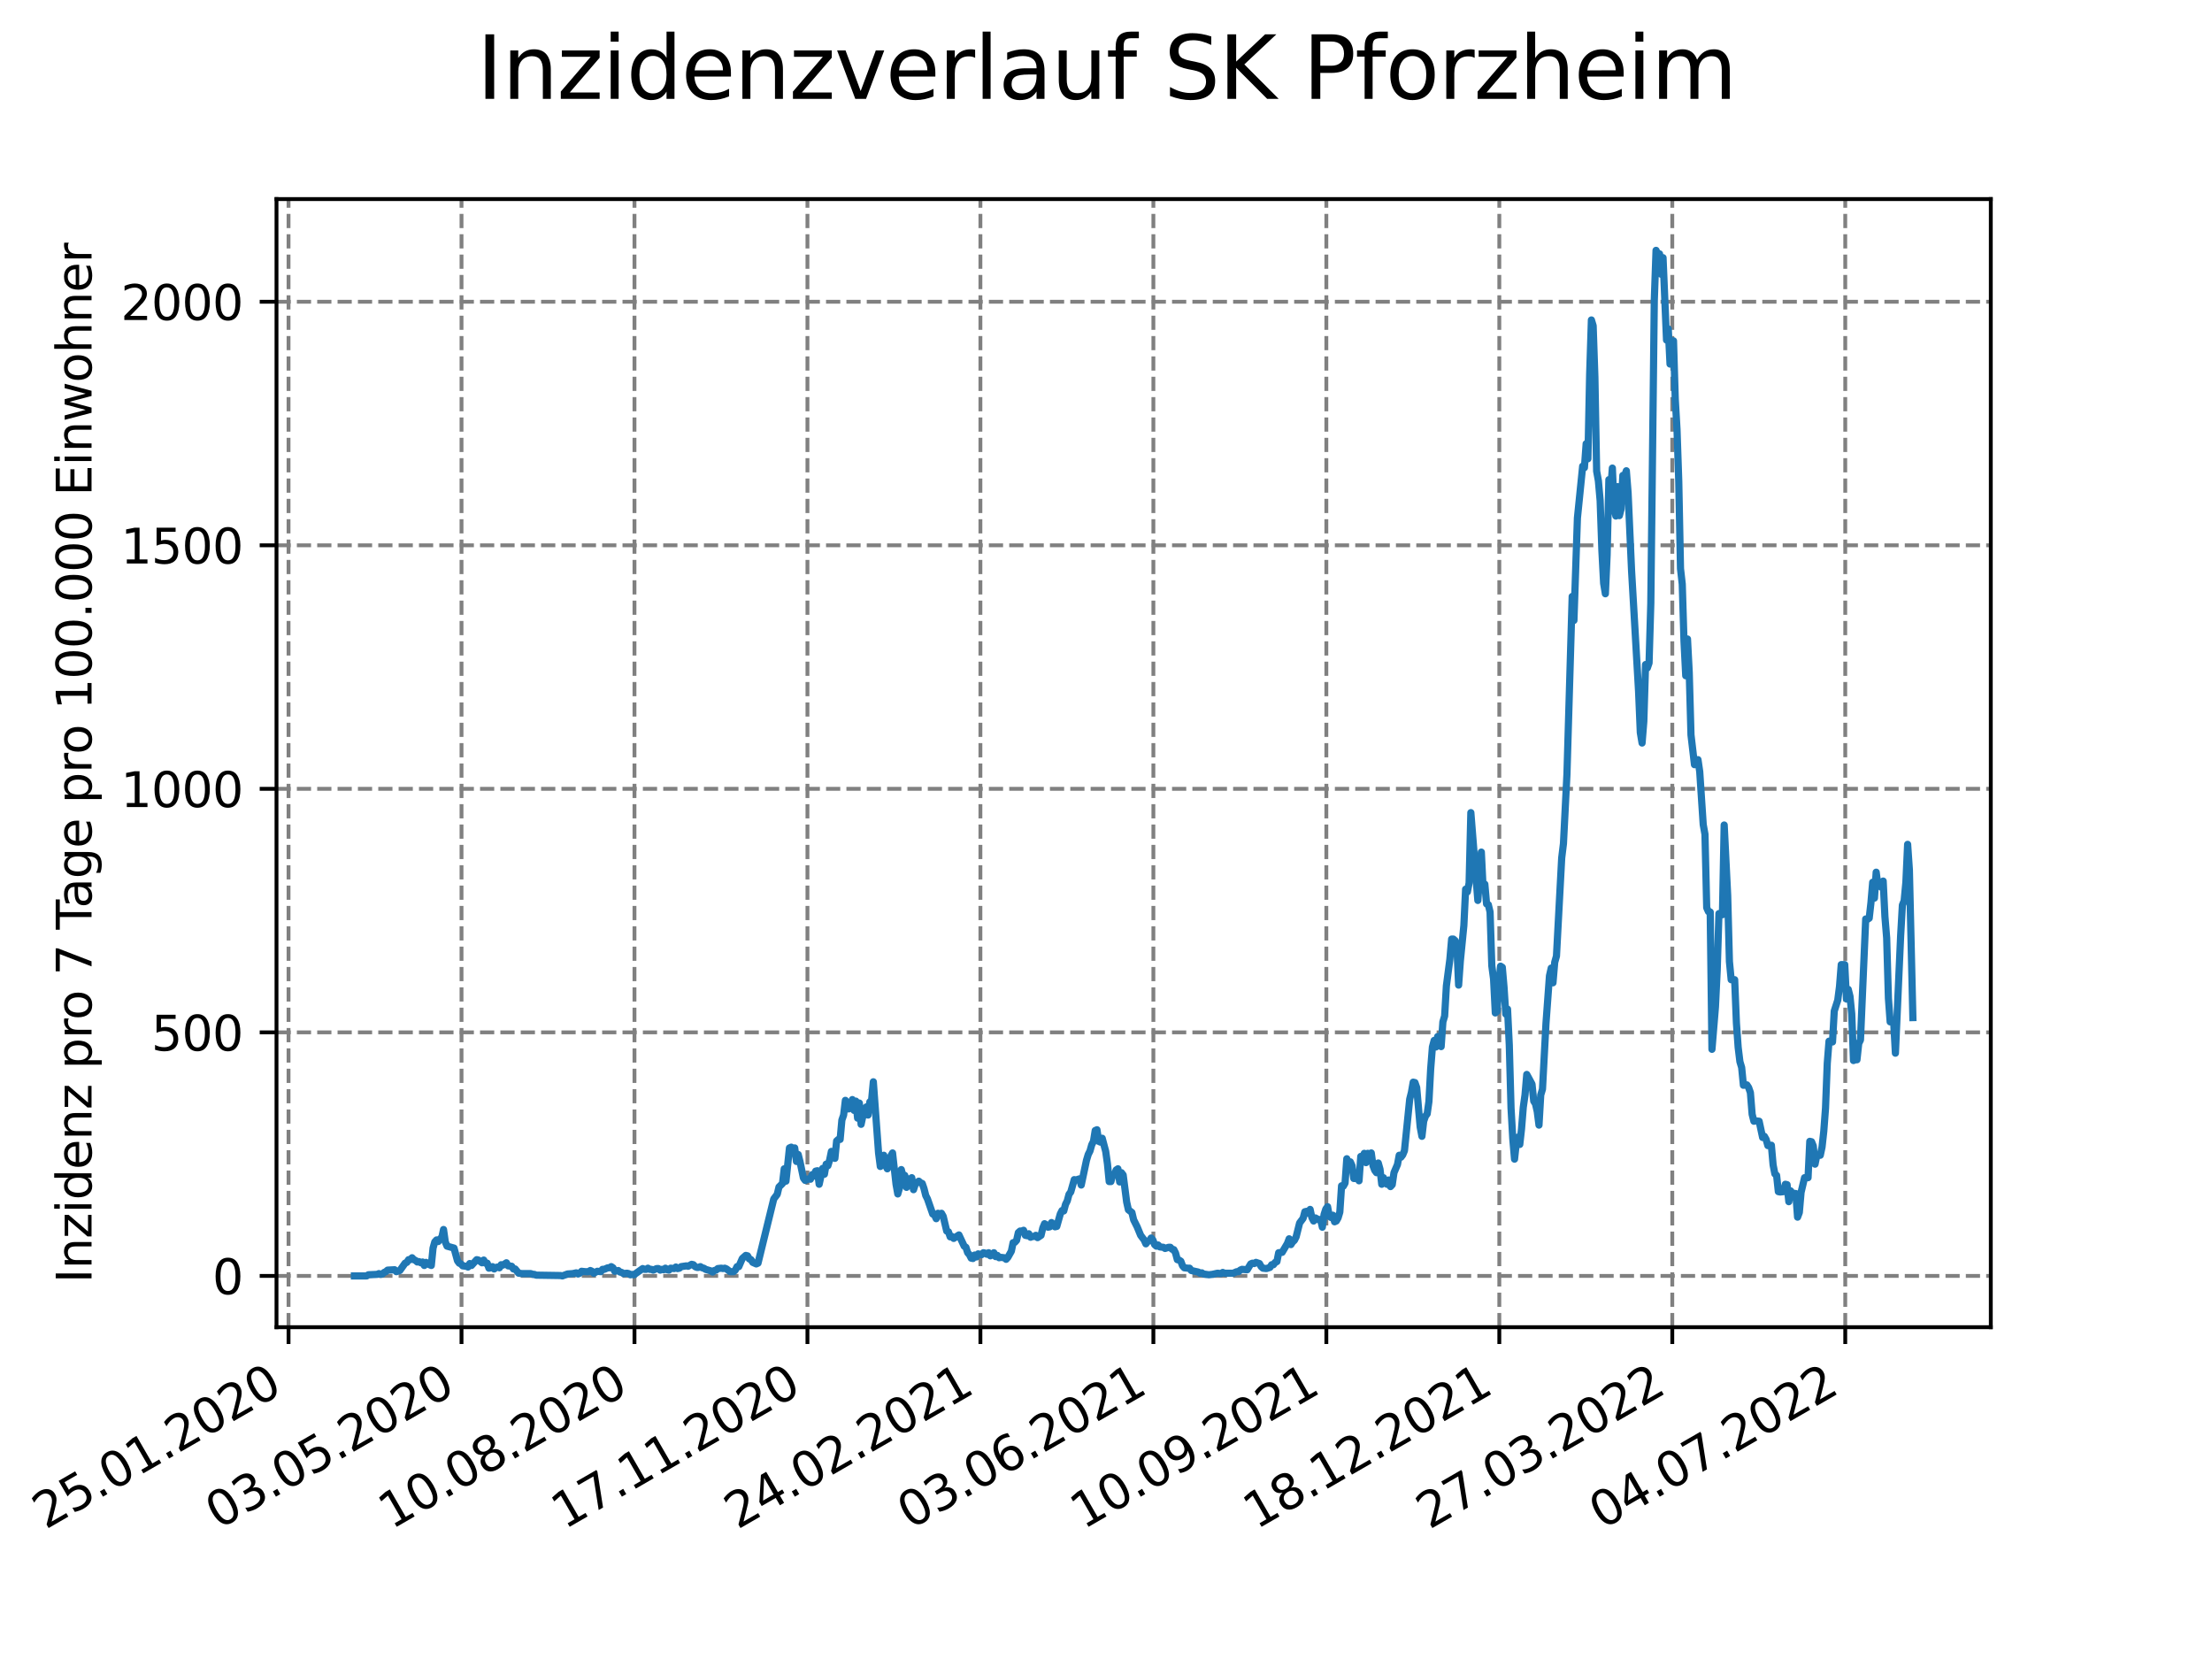 <?xml version="1.0" encoding="utf-8" standalone="no"?>
<!DOCTYPE svg PUBLIC "-//W3C//DTD SVG 1.1//EN"
  "http://www.w3.org/Graphics/SVG/1.1/DTD/svg11.dtd">
<svg xmlns:xlink="http://www.w3.org/1999/xlink" width="460.8pt" height="345.6pt" viewBox="0 0 460.8 345.6" xmlns="http://www.w3.org/2000/svg" version="1.1">
 <defs>
  <style type="text/css">*{stroke-linejoin: round; stroke-linecap: butt}</style>
 </defs>
 <g id="figure_1">
  <g id="patch_1">
   <path d="M 0 345.6 
L 460.8 345.6 
L 460.8 0 
L 0 0 
z
" style="fill: #ffffff"/>
  </g>
  <g id="axes_1">
   <g id="patch_2">
    <path d="M 57.6 276.48 
L 414.72 276.48 
L 414.72 41.472 
L 57.6 41.472 
z
" style="fill: #ffffff"/>
   </g>
   <g id="matplotlib.axis_1">
    <g id="xtick_1">
     <g id="line2d_1">
      <path d="M 60.108 276.48 
L 60.108 41.472 
" clip-path="url(#p93e7a48541)" style="fill: none; stroke-dasharray: 2.96,1.28; stroke-dashoffset: 0; stroke: #808080; stroke-width: 0.8"/>
     </g>
     <g id="line2d_2">
      <defs>
       <path id="m9f82ea64dc" d="M 0 0 
L 0 3.5 
" style="stroke: #000000; stroke-width: 0.8"/>
      </defs>
      <g>
       <use xlink:href="#m9f82ea64dc" x="60.108" y="276.48" style="stroke: #000000; stroke-width: 0.8"/>
      </g>
     </g>
     <g id="text_1">
      <!-- 25.01.2020 -->
      <g transform="translate(9.483 318.689)rotate(-30)scale(0.1 -0.1)">
       <defs>
        <path id="DejaVuSans-32" d="M 1228 531 
L 3431 531 
L 3431 0 
L 469 0 
L 469 531 
Q 828 903 1448 1529 
Q 2069 2156 2228 2338 
Q 2531 2678 2651 2914 
Q 2772 3150 2772 3378 
Q 2772 3750 2511 3984 
Q 2250 4219 1831 4219 
Q 1534 4219 1204 4116 
Q 875 4013 500 3803 
L 500 4441 
Q 881 4594 1212 4672 
Q 1544 4750 1819 4750 
Q 2544 4750 2975 4387 
Q 3406 4025 3406 3419 
Q 3406 3131 3298 2873 
Q 3191 2616 2906 2266 
Q 2828 2175 2409 1742 
Q 1991 1309 1228 531 
z
" transform="scale(0.016)"/>
        <path id="DejaVuSans-35" d="M 691 4666 
L 3169 4666 
L 3169 4134 
L 1269 4134 
L 1269 2991 
Q 1406 3038 1543 3061 
Q 1681 3084 1819 3084 
Q 2600 3084 3056 2656 
Q 3513 2228 3513 1497 
Q 3513 744 3044 326 
Q 2575 -91 1722 -91 
Q 1428 -91 1123 -41 
Q 819 9 494 109 
L 494 744 
Q 775 591 1075 516 
Q 1375 441 1709 441 
Q 2250 441 2565 725 
Q 2881 1009 2881 1497 
Q 2881 1984 2565 2268 
Q 2250 2553 1709 2553 
Q 1456 2553 1204 2497 
Q 953 2441 691 2322 
L 691 4666 
z
" transform="scale(0.016)"/>
        <path id="DejaVuSans-2e" d="M 684 794 
L 1344 794 
L 1344 0 
L 684 0 
L 684 794 
z
" transform="scale(0.016)"/>
        <path id="DejaVuSans-30" d="M 2034 4250 
Q 1547 4250 1301 3770 
Q 1056 3291 1056 2328 
Q 1056 1369 1301 889 
Q 1547 409 2034 409 
Q 2525 409 2770 889 
Q 3016 1369 3016 2328 
Q 3016 3291 2770 3770 
Q 2525 4250 2034 4250 
z
M 2034 4750 
Q 2819 4750 3233 4129 
Q 3647 3509 3647 2328 
Q 3647 1150 3233 529 
Q 2819 -91 2034 -91 
Q 1250 -91 836 529 
Q 422 1150 422 2328 
Q 422 3509 836 4129 
Q 1250 4750 2034 4750 
z
" transform="scale(0.016)"/>
        <path id="DejaVuSans-31" d="M 794 531 
L 1825 531 
L 1825 4091 
L 703 3866 
L 703 4441 
L 1819 4666 
L 2450 4666 
L 2450 531 
L 3481 531 
L 3481 0 
L 794 0 
L 794 531 
z
" transform="scale(0.016)"/>
       </defs>
       <use xlink:href="#DejaVuSans-32"/>
       <use xlink:href="#DejaVuSans-35" x="63.623"/>
       <use xlink:href="#DejaVuSans-2e" x="127.246"/>
       <use xlink:href="#DejaVuSans-30" x="159.033"/>
       <use xlink:href="#DejaVuSans-31" x="222.656"/>
       <use xlink:href="#DejaVuSans-2e" x="286.279"/>
       <use xlink:href="#DejaVuSans-32" x="318.066"/>
       <use xlink:href="#DejaVuSans-30" x="381.689"/>
       <use xlink:href="#DejaVuSans-32" x="445.312"/>
       <use xlink:href="#DejaVuSans-30" x="508.936"/>
      </g>
     </g>
    </g>
    <g id="xtick_2">
     <g id="line2d_3">
      <path d="M 96.141 276.48 
L 96.141 41.472 
" clip-path="url(#p93e7a48541)" style="fill: none; stroke-dasharray: 2.96,1.28; stroke-dashoffset: 0; stroke: #808080; stroke-width: 0.8"/>
     </g>
     <g id="line2d_4">
      <g>
       <use xlink:href="#m9f82ea64dc" x="96.141" y="276.48" style="stroke: #000000; stroke-width: 0.8"/>
      </g>
     </g>
     <g id="text_2">
      <!-- 03.05.2020 -->
      <g transform="translate(45.515 318.689)rotate(-30)scale(0.1 -0.1)">
       <defs>
        <path id="DejaVuSans-33" d="M 2597 2516 
Q 3050 2419 3304 2112 
Q 3559 1806 3559 1356 
Q 3559 666 3084 287 
Q 2609 -91 1734 -91 
Q 1441 -91 1130 -33 
Q 819 25 488 141 
L 488 750 
Q 750 597 1062 519 
Q 1375 441 1716 441 
Q 2309 441 2620 675 
Q 2931 909 2931 1356 
Q 2931 1769 2642 2001 
Q 2353 2234 1838 2234 
L 1294 2234 
L 1294 2753 
L 1863 2753 
Q 2328 2753 2575 2939 
Q 2822 3125 2822 3475 
Q 2822 3834 2567 4026 
Q 2313 4219 1838 4219 
Q 1578 4219 1281 4162 
Q 984 4106 628 3988 
L 628 4550 
Q 988 4650 1302 4700 
Q 1616 4750 1894 4750 
Q 2613 4750 3031 4423 
Q 3450 4097 3450 3541 
Q 3450 3153 3228 2886 
Q 3006 2619 2597 2516 
z
" transform="scale(0.016)"/>
       </defs>
       <use xlink:href="#DejaVuSans-30"/>
       <use xlink:href="#DejaVuSans-33" x="63.623"/>
       <use xlink:href="#DejaVuSans-2e" x="127.246"/>
       <use xlink:href="#DejaVuSans-30" x="159.033"/>
       <use xlink:href="#DejaVuSans-35" x="222.656"/>
       <use xlink:href="#DejaVuSans-2e" x="286.279"/>
       <use xlink:href="#DejaVuSans-32" x="318.066"/>
       <use xlink:href="#DejaVuSans-30" x="381.689"/>
       <use xlink:href="#DejaVuSans-32" x="445.312"/>
       <use xlink:href="#DejaVuSans-30" x="508.936"/>
      </g>
     </g>
    </g>
    <g id="xtick_3">
     <g id="line2d_5">
      <path d="M 132.173 276.48 
L 132.173 41.472 
" clip-path="url(#p93e7a48541)" style="fill: none; stroke-dasharray: 2.96,1.28; stroke-dashoffset: 0; stroke: #808080; stroke-width: 0.8"/>
     </g>
     <g id="line2d_6">
      <g>
       <use xlink:href="#m9f82ea64dc" x="132.173" y="276.48" style="stroke: #000000; stroke-width: 0.8"/>
      </g>
     </g>
     <g id="text_3">
      <!-- 10.08.2020 -->
      <g transform="translate(81.548 318.689)rotate(-30)scale(0.1 -0.1)">
       <defs>
        <path id="DejaVuSans-38" d="M 2034 2216 
Q 1584 2216 1326 1975 
Q 1069 1734 1069 1313 
Q 1069 891 1326 650 
Q 1584 409 2034 409 
Q 2484 409 2743 651 
Q 3003 894 3003 1313 
Q 3003 1734 2745 1975 
Q 2488 2216 2034 2216 
z
M 1403 2484 
Q 997 2584 770 2862 
Q 544 3141 544 3541 
Q 544 4100 942 4425 
Q 1341 4750 2034 4750 
Q 2731 4750 3128 4425 
Q 3525 4100 3525 3541 
Q 3525 3141 3298 2862 
Q 3072 2584 2669 2484 
Q 3125 2378 3379 2068 
Q 3634 1759 3634 1313 
Q 3634 634 3220 271 
Q 2806 -91 2034 -91 
Q 1263 -91 848 271 
Q 434 634 434 1313 
Q 434 1759 690 2068 
Q 947 2378 1403 2484 
z
M 1172 3481 
Q 1172 3119 1398 2916 
Q 1625 2713 2034 2713 
Q 2441 2713 2670 2916 
Q 2900 3119 2900 3481 
Q 2900 3844 2670 4047 
Q 2441 4250 2034 4250 
Q 1625 4250 1398 4047 
Q 1172 3844 1172 3481 
z
" transform="scale(0.016)"/>
       </defs>
       <use xlink:href="#DejaVuSans-31"/>
       <use xlink:href="#DejaVuSans-30" x="63.623"/>
       <use xlink:href="#DejaVuSans-2e" x="127.246"/>
       <use xlink:href="#DejaVuSans-30" x="159.033"/>
       <use xlink:href="#DejaVuSans-38" x="222.656"/>
       <use xlink:href="#DejaVuSans-2e" x="286.279"/>
       <use xlink:href="#DejaVuSans-32" x="318.066"/>
       <use xlink:href="#DejaVuSans-30" x="381.689"/>
       <use xlink:href="#DejaVuSans-32" x="445.312"/>
       <use xlink:href="#DejaVuSans-30" x="508.936"/>
      </g>
     </g>
    </g>
    <g id="xtick_4">
     <g id="line2d_7">
      <path d="M 168.205 276.48 
L 168.205 41.472 
" clip-path="url(#p93e7a48541)" style="fill: none; stroke-dasharray: 2.96,1.28; stroke-dashoffset: 0; stroke: #808080; stroke-width: 0.8"/>
     </g>
     <g id="line2d_8">
      <g>
       <use xlink:href="#m9f82ea64dc" x="168.205" y="276.48" style="stroke: #000000; stroke-width: 0.8"/>
      </g>
     </g>
     <g id="text_4">
      <!-- 17.11.2020 -->
      <g transform="translate(117.58 318.689)rotate(-30)scale(0.1 -0.1)">
       <defs>
        <path id="DejaVuSans-37" d="M 525 4666 
L 3525 4666 
L 3525 4397 
L 1831 0 
L 1172 0 
L 2766 4134 
L 525 4134 
L 525 4666 
z
" transform="scale(0.016)"/>
       </defs>
       <use xlink:href="#DejaVuSans-31"/>
       <use xlink:href="#DejaVuSans-37" x="63.623"/>
       <use xlink:href="#DejaVuSans-2e" x="127.246"/>
       <use xlink:href="#DejaVuSans-31" x="159.033"/>
       <use xlink:href="#DejaVuSans-31" x="222.656"/>
       <use xlink:href="#DejaVuSans-2e" x="286.279"/>
       <use xlink:href="#DejaVuSans-32" x="318.066"/>
       <use xlink:href="#DejaVuSans-30" x="381.689"/>
       <use xlink:href="#DejaVuSans-32" x="445.312"/>
       <use xlink:href="#DejaVuSans-30" x="508.936"/>
      </g>
     </g>
    </g>
    <g id="xtick_5">
     <g id="line2d_9">
      <path d="M 204.237 276.48 
L 204.237 41.472 
" clip-path="url(#p93e7a48541)" style="fill: none; stroke-dasharray: 2.96,1.28; stroke-dashoffset: 0; stroke: #808080; stroke-width: 0.8"/>
     </g>
     <g id="line2d_10">
      <g>
       <use xlink:href="#m9f82ea64dc" x="204.237" y="276.48" style="stroke: #000000; stroke-width: 0.8"/>
      </g>
     </g>
     <g id="text_5">
      <!-- 24.02.2021 -->
      <g transform="translate(153.612 318.689)rotate(-30)scale(0.1 -0.1)">
       <defs>
        <path id="DejaVuSans-34" d="M 2419 4116 
L 825 1625 
L 2419 1625 
L 2419 4116 
z
M 2253 4666 
L 3047 4666 
L 3047 1625 
L 3713 1625 
L 3713 1100 
L 3047 1100 
L 3047 0 
L 2419 0 
L 2419 1100 
L 313 1100 
L 313 1709 
L 2253 4666 
z
" transform="scale(0.016)"/>
       </defs>
       <use xlink:href="#DejaVuSans-32"/>
       <use xlink:href="#DejaVuSans-34" x="63.623"/>
       <use xlink:href="#DejaVuSans-2e" x="127.246"/>
       <use xlink:href="#DejaVuSans-30" x="159.033"/>
       <use xlink:href="#DejaVuSans-32" x="222.656"/>
       <use xlink:href="#DejaVuSans-2e" x="286.279"/>
       <use xlink:href="#DejaVuSans-32" x="318.066"/>
       <use xlink:href="#DejaVuSans-30" x="381.689"/>
       <use xlink:href="#DejaVuSans-32" x="445.312"/>
       <use xlink:href="#DejaVuSans-31" x="508.936"/>
      </g>
     </g>
    </g>
    <g id="xtick_6">
     <g id="line2d_11">
      <path d="M 240.27 276.48 
L 240.27 41.472 
" clip-path="url(#p93e7a48541)" style="fill: none; stroke-dasharray: 2.96,1.28; stroke-dashoffset: 0; stroke: #808080; stroke-width: 0.8"/>
     </g>
     <g id="line2d_12">
      <g>
       <use xlink:href="#m9f82ea64dc" x="240.27" y="276.48" style="stroke: #000000; stroke-width: 0.8"/>
      </g>
     </g>
     <g id="text_6">
      <!-- 03.06.2021 -->
      <g transform="translate(189.645 318.689)rotate(-30)scale(0.1 -0.1)">
       <defs>
        <path id="DejaVuSans-36" d="M 2113 2584 
Q 1688 2584 1439 2293 
Q 1191 2003 1191 1497 
Q 1191 994 1439 701 
Q 1688 409 2113 409 
Q 2538 409 2786 701 
Q 3034 994 3034 1497 
Q 3034 2003 2786 2293 
Q 2538 2584 2113 2584 
z
M 3366 4563 
L 3366 3988 
Q 3128 4100 2886 4159 
Q 2644 4219 2406 4219 
Q 1781 4219 1451 3797 
Q 1122 3375 1075 2522 
Q 1259 2794 1537 2939 
Q 1816 3084 2150 3084 
Q 2853 3084 3261 2657 
Q 3669 2231 3669 1497 
Q 3669 778 3244 343 
Q 2819 -91 2113 -91 
Q 1303 -91 875 529 
Q 447 1150 447 2328 
Q 447 3434 972 4092 
Q 1497 4750 2381 4750 
Q 2619 4750 2861 4703 
Q 3103 4656 3366 4563 
z
" transform="scale(0.016)"/>
       </defs>
       <use xlink:href="#DejaVuSans-30"/>
       <use xlink:href="#DejaVuSans-33" x="63.623"/>
       <use xlink:href="#DejaVuSans-2e" x="127.246"/>
       <use xlink:href="#DejaVuSans-30" x="159.033"/>
       <use xlink:href="#DejaVuSans-36" x="222.656"/>
       <use xlink:href="#DejaVuSans-2e" x="286.279"/>
       <use xlink:href="#DejaVuSans-32" x="318.066"/>
       <use xlink:href="#DejaVuSans-30" x="381.689"/>
       <use xlink:href="#DejaVuSans-32" x="445.312"/>
       <use xlink:href="#DejaVuSans-31" x="508.936"/>
      </g>
     </g>
    </g>
    <g id="xtick_7">
     <g id="line2d_13">
      <path d="M 276.302 276.48 
L 276.302 41.472 
" clip-path="url(#p93e7a48541)" style="fill: none; stroke-dasharray: 2.96,1.28; stroke-dashoffset: 0; stroke: #808080; stroke-width: 0.8"/>
     </g>
     <g id="line2d_14">
      <g>
       <use xlink:href="#m9f82ea64dc" x="276.302" y="276.48" style="stroke: #000000; stroke-width: 0.8"/>
      </g>
     </g>
     <g id="text_7">
      <!-- 10.09.2021 -->
      <g transform="translate(225.677 318.689)rotate(-30)scale(0.1 -0.1)">
       <defs>
        <path id="DejaVuSans-39" d="M 703 97 
L 703 672 
Q 941 559 1184 500 
Q 1428 441 1663 441 
Q 2288 441 2617 861 
Q 2947 1281 2994 2138 
Q 2813 1869 2534 1725 
Q 2256 1581 1919 1581 
Q 1219 1581 811 2004 
Q 403 2428 403 3163 
Q 403 3881 828 4315 
Q 1253 4750 1959 4750 
Q 2769 4750 3195 4129 
Q 3622 3509 3622 2328 
Q 3622 1225 3098 567 
Q 2575 -91 1691 -91 
Q 1453 -91 1209 -44 
Q 966 3 703 97 
z
M 1959 2075 
Q 2384 2075 2632 2365 
Q 2881 2656 2881 3163 
Q 2881 3666 2632 3958 
Q 2384 4250 1959 4250 
Q 1534 4250 1286 3958 
Q 1038 3666 1038 3163 
Q 1038 2656 1286 2365 
Q 1534 2075 1959 2075 
z
" transform="scale(0.016)"/>
       </defs>
       <use xlink:href="#DejaVuSans-31"/>
       <use xlink:href="#DejaVuSans-30" x="63.623"/>
       <use xlink:href="#DejaVuSans-2e" x="127.246"/>
       <use xlink:href="#DejaVuSans-30" x="159.033"/>
       <use xlink:href="#DejaVuSans-39" x="222.656"/>
       <use xlink:href="#DejaVuSans-2e" x="286.279"/>
       <use xlink:href="#DejaVuSans-32" x="318.066"/>
       <use xlink:href="#DejaVuSans-30" x="381.689"/>
       <use xlink:href="#DejaVuSans-32" x="445.312"/>
       <use xlink:href="#DejaVuSans-31" x="508.936"/>
      </g>
     </g>
    </g>
    <g id="xtick_8">
     <g id="line2d_15">
      <path d="M 312.334 276.48 
L 312.334 41.472 
" clip-path="url(#p93e7a48541)" style="fill: none; stroke-dasharray: 2.96,1.28; stroke-dashoffset: 0; stroke: #808080; stroke-width: 0.8"/>
     </g>
     <g id="line2d_16">
      <g>
       <use xlink:href="#m9f82ea64dc" x="312.334" y="276.48" style="stroke: #000000; stroke-width: 0.8"/>
      </g>
     </g>
     <g id="text_8">
      <!-- 18.12.2021 -->
      <g transform="translate(261.709 318.689)rotate(-30)scale(0.1 -0.1)">
       <use xlink:href="#DejaVuSans-31"/>
       <use xlink:href="#DejaVuSans-38" x="63.623"/>
       <use xlink:href="#DejaVuSans-2e" x="127.246"/>
       <use xlink:href="#DejaVuSans-31" x="159.033"/>
       <use xlink:href="#DejaVuSans-32" x="222.656"/>
       <use xlink:href="#DejaVuSans-2e" x="286.279"/>
       <use xlink:href="#DejaVuSans-32" x="318.066"/>
       <use xlink:href="#DejaVuSans-30" x="381.689"/>
       <use xlink:href="#DejaVuSans-32" x="445.312"/>
       <use xlink:href="#DejaVuSans-31" x="508.936"/>
      </g>
     </g>
    </g>
    <g id="xtick_9">
     <g id="line2d_17">
      <path d="M 348.367 276.48 
L 348.367 41.472 
" clip-path="url(#p93e7a48541)" style="fill: none; stroke-dasharray: 2.96,1.28; stroke-dashoffset: 0; stroke: #808080; stroke-width: 0.8"/>
     </g>
     <g id="line2d_18">
      <g>
       <use xlink:href="#m9f82ea64dc" x="348.367" y="276.48" style="stroke: #000000; stroke-width: 0.8"/>
      </g>
     </g>
     <g id="text_9">
      <!-- 27.03.2022 -->
      <g transform="translate(297.741 318.689)rotate(-30)scale(0.1 -0.1)">
       <use xlink:href="#DejaVuSans-32"/>
       <use xlink:href="#DejaVuSans-37" x="63.623"/>
       <use xlink:href="#DejaVuSans-2e" x="127.246"/>
       <use xlink:href="#DejaVuSans-30" x="159.033"/>
       <use xlink:href="#DejaVuSans-33" x="222.656"/>
       <use xlink:href="#DejaVuSans-2e" x="286.279"/>
       <use xlink:href="#DejaVuSans-32" x="318.066"/>
       <use xlink:href="#DejaVuSans-30" x="381.689"/>
       <use xlink:href="#DejaVuSans-32" x="445.312"/>
       <use xlink:href="#DejaVuSans-32" x="508.936"/>
      </g>
     </g>
    </g>
    <g id="xtick_10">
     <g id="line2d_19">
      <path d="M 384.399 276.48 
L 384.399 41.472 
" clip-path="url(#p93e7a48541)" style="fill: none; stroke-dasharray: 2.96,1.28; stroke-dashoffset: 0; stroke: #808080; stroke-width: 0.8"/>
     </g>
     <g id="line2d_20">
      <g>
       <use xlink:href="#m9f82ea64dc" x="384.399" y="276.48" style="stroke: #000000; stroke-width: 0.8"/>
      </g>
     </g>
     <g id="text_10">
      <!-- 04.07.2022 -->
      <g transform="translate(333.774 318.689)rotate(-30)scale(0.1 -0.1)">
       <use xlink:href="#DejaVuSans-30"/>
       <use xlink:href="#DejaVuSans-34" x="63.623"/>
       <use xlink:href="#DejaVuSans-2e" x="127.246"/>
       <use xlink:href="#DejaVuSans-30" x="159.033"/>
       <use xlink:href="#DejaVuSans-37" x="222.656"/>
       <use xlink:href="#DejaVuSans-2e" x="286.279"/>
       <use xlink:href="#DejaVuSans-32" x="318.066"/>
       <use xlink:href="#DejaVuSans-30" x="381.689"/>
       <use xlink:href="#DejaVuSans-32" x="445.312"/>
       <use xlink:href="#DejaVuSans-32" x="508.936"/>
      </g>
     </g>
    </g>
   </g>
   <g id="matplotlib.axis_2">
    <g id="ytick_1">
     <g id="line2d_21">
      <path d="M 57.6 265.798 
L 414.72 265.798 
" clip-path="url(#p93e7a48541)" style="fill: none; stroke-dasharray: 2.96,1.28; stroke-dashoffset: 0; stroke: #808080; stroke-width: 0.8"/>
     </g>
     <g id="line2d_22">
      <defs>
       <path id="m49ddcc0077" d="M 0 0 
L -3.5 0 
" style="stroke: #000000; stroke-width: 0.8"/>
      </defs>
      <g>
       <use xlink:href="#m49ddcc0077" x="57.6" y="265.798" style="stroke: #000000; stroke-width: 0.8"/>
      </g>
     </g>
     <g id="text_11">
      <!-- 0 -->
      <g transform="translate(44.237 269.597)scale(0.1 -0.1)">
       <use xlink:href="#DejaVuSans-30"/>
      </g>
     </g>
    </g>
    <g id="ytick_2">
     <g id="line2d_23">
      <path d="M 57.6 215.063 
L 414.72 215.063 
" clip-path="url(#p93e7a48541)" style="fill: none; stroke-dasharray: 2.96,1.28; stroke-dashoffset: 0; stroke: #808080; stroke-width: 0.8"/>
     </g>
     <g id="line2d_24">
      <g>
       <use xlink:href="#m49ddcc0077" x="57.6" y="215.063" style="stroke: #000000; stroke-width: 0.8"/>
      </g>
     </g>
     <g id="text_12">
      <!-- 500 -->
      <g transform="translate(31.512 218.862)scale(0.1 -0.1)">
       <use xlink:href="#DejaVuSans-35"/>
       <use xlink:href="#DejaVuSans-30" x="63.623"/>
       <use xlink:href="#DejaVuSans-30" x="127.246"/>
      </g>
     </g>
    </g>
    <g id="ytick_3">
     <g id="line2d_25">
      <path d="M 57.6 164.328 
L 414.72 164.328 
" clip-path="url(#p93e7a48541)" style="fill: none; stroke-dasharray: 2.96,1.28; stroke-dashoffset: 0; stroke: #808080; stroke-width: 0.8"/>
     </g>
     <g id="line2d_26">
      <g>
       <use xlink:href="#m49ddcc0077" x="57.6" y="164.328" style="stroke: #000000; stroke-width: 0.8"/>
      </g>
     </g>
     <g id="text_13">
      <!-- 1000 -->
      <g transform="translate(25.15 168.127)scale(0.1 -0.1)">
       <use xlink:href="#DejaVuSans-31"/>
       <use xlink:href="#DejaVuSans-30" x="63.623"/>
       <use xlink:href="#DejaVuSans-30" x="127.246"/>
       <use xlink:href="#DejaVuSans-30" x="190.869"/>
      </g>
     </g>
    </g>
    <g id="ytick_4">
     <g id="line2d_27">
      <path d="M 57.6 113.592 
L 414.72 113.592 
" clip-path="url(#p93e7a48541)" style="fill: none; stroke-dasharray: 2.96,1.28; stroke-dashoffset: 0; stroke: #808080; stroke-width: 0.8"/>
     </g>
     <g id="line2d_28">
      <g>
       <use xlink:href="#m49ddcc0077" x="57.6" y="113.592" style="stroke: #000000; stroke-width: 0.8"/>
      </g>
     </g>
     <g id="text_14">
      <!-- 1500 -->
      <g transform="translate(25.15 117.392)scale(0.1 -0.1)">
       <use xlink:href="#DejaVuSans-31"/>
       <use xlink:href="#DejaVuSans-35" x="63.623"/>
       <use xlink:href="#DejaVuSans-30" x="127.246"/>
       <use xlink:href="#DejaVuSans-30" x="190.869"/>
      </g>
     </g>
    </g>
    <g id="ytick_5">
     <g id="line2d_29">
      <path d="M 57.6 62.857 
L 414.72 62.857 
" clip-path="url(#p93e7a48541)" style="fill: none; stroke-dasharray: 2.96,1.28; stroke-dashoffset: 0; stroke: #808080; stroke-width: 0.8"/>
     </g>
     <g id="line2d_30">
      <g>
       <use xlink:href="#m49ddcc0077" x="57.6" y="62.857" style="stroke: #000000; stroke-width: 0.8"/>
      </g>
     </g>
     <g id="text_15">
      <!-- 2000 -->
      <g transform="translate(25.15 66.657)scale(0.1 -0.1)">
       <use xlink:href="#DejaVuSans-32"/>
       <use xlink:href="#DejaVuSans-30" x="63.623"/>
       <use xlink:href="#DejaVuSans-30" x="127.246"/>
       <use xlink:href="#DejaVuSans-30" x="190.869"/>
      </g>
     </g>
    </g>
    <g id="text_16">
     <!-- Inzidenz pro 7 Tage pro 100.000 Einwohner -->
     <g transform="translate(19.07 267.301)rotate(-90)scale(0.1 -0.1)">
      <defs>
       <path id="DejaVuSans-49" d="M 628 4666 
L 1259 4666 
L 1259 0 
L 628 0 
L 628 4666 
z
" transform="scale(0.016)"/>
       <path id="DejaVuSans-6e" d="M 3513 2113 
L 3513 0 
L 2938 0 
L 2938 2094 
Q 2938 2591 2744 2837 
Q 2550 3084 2163 3084 
Q 1697 3084 1428 2787 
Q 1159 2491 1159 1978 
L 1159 0 
L 581 0 
L 581 3500 
L 1159 3500 
L 1159 2956 
Q 1366 3272 1645 3428 
Q 1925 3584 2291 3584 
Q 2894 3584 3203 3211 
Q 3513 2838 3513 2113 
z
" transform="scale(0.016)"/>
       <path id="DejaVuSans-7a" d="M 353 3500 
L 3084 3500 
L 3084 2975 
L 922 459 
L 3084 459 
L 3084 0 
L 275 0 
L 275 525 
L 2438 3041 
L 353 3041 
L 353 3500 
z
" transform="scale(0.016)"/>
       <path id="DejaVuSans-69" d="M 603 3500 
L 1178 3500 
L 1178 0 
L 603 0 
L 603 3500 
z
M 603 4863 
L 1178 4863 
L 1178 4134 
L 603 4134 
L 603 4863 
z
" transform="scale(0.016)"/>
       <path id="DejaVuSans-64" d="M 2906 2969 
L 2906 4863 
L 3481 4863 
L 3481 0 
L 2906 0 
L 2906 525 
Q 2725 213 2448 61 
Q 2172 -91 1784 -91 
Q 1150 -91 751 415 
Q 353 922 353 1747 
Q 353 2572 751 3078 
Q 1150 3584 1784 3584 
Q 2172 3584 2448 3432 
Q 2725 3281 2906 2969 
z
M 947 1747 
Q 947 1113 1208 752 
Q 1469 391 1925 391 
Q 2381 391 2643 752 
Q 2906 1113 2906 1747 
Q 2906 2381 2643 2742 
Q 2381 3103 1925 3103 
Q 1469 3103 1208 2742 
Q 947 2381 947 1747 
z
" transform="scale(0.016)"/>
       <path id="DejaVuSans-65" d="M 3597 1894 
L 3597 1613 
L 953 1613 
Q 991 1019 1311 708 
Q 1631 397 2203 397 
Q 2534 397 2845 478 
Q 3156 559 3463 722 
L 3463 178 
Q 3153 47 2828 -22 
Q 2503 -91 2169 -91 
Q 1331 -91 842 396 
Q 353 884 353 1716 
Q 353 2575 817 3079 
Q 1281 3584 2069 3584 
Q 2775 3584 3186 3129 
Q 3597 2675 3597 1894 
z
M 3022 2063 
Q 3016 2534 2758 2815 
Q 2500 3097 2075 3097 
Q 1594 3097 1305 2825 
Q 1016 2553 972 2059 
L 3022 2063 
z
" transform="scale(0.016)"/>
       <path id="DejaVuSans-20" transform="scale(0.016)"/>
       <path id="DejaVuSans-70" d="M 1159 525 
L 1159 -1331 
L 581 -1331 
L 581 3500 
L 1159 3500 
L 1159 2969 
Q 1341 3281 1617 3432 
Q 1894 3584 2278 3584 
Q 2916 3584 3314 3078 
Q 3713 2572 3713 1747 
Q 3713 922 3314 415 
Q 2916 -91 2278 -91 
Q 1894 -91 1617 61 
Q 1341 213 1159 525 
z
M 3116 1747 
Q 3116 2381 2855 2742 
Q 2594 3103 2138 3103 
Q 1681 3103 1420 2742 
Q 1159 2381 1159 1747 
Q 1159 1113 1420 752 
Q 1681 391 2138 391 
Q 2594 391 2855 752 
Q 3116 1113 3116 1747 
z
" transform="scale(0.016)"/>
       <path id="DejaVuSans-72" d="M 2631 2963 
Q 2534 3019 2420 3045 
Q 2306 3072 2169 3072 
Q 1681 3072 1420 2755 
Q 1159 2438 1159 1844 
L 1159 0 
L 581 0 
L 581 3500 
L 1159 3500 
L 1159 2956 
Q 1341 3275 1631 3429 
Q 1922 3584 2338 3584 
Q 2397 3584 2469 3576 
Q 2541 3569 2628 3553 
L 2631 2963 
z
" transform="scale(0.016)"/>
       <path id="DejaVuSans-6f" d="M 1959 3097 
Q 1497 3097 1228 2736 
Q 959 2375 959 1747 
Q 959 1119 1226 758 
Q 1494 397 1959 397 
Q 2419 397 2687 759 
Q 2956 1122 2956 1747 
Q 2956 2369 2687 2733 
Q 2419 3097 1959 3097 
z
M 1959 3584 
Q 2709 3584 3137 3096 
Q 3566 2609 3566 1747 
Q 3566 888 3137 398 
Q 2709 -91 1959 -91 
Q 1206 -91 779 398 
Q 353 888 353 1747 
Q 353 2609 779 3096 
Q 1206 3584 1959 3584 
z
" transform="scale(0.016)"/>
       <path id="DejaVuSans-54" d="M -19 4666 
L 3928 4666 
L 3928 4134 
L 2272 4134 
L 2272 0 
L 1638 0 
L 1638 4134 
L -19 4134 
L -19 4666 
z
" transform="scale(0.016)"/>
       <path id="DejaVuSans-61" d="M 2194 1759 
Q 1497 1759 1228 1600 
Q 959 1441 959 1056 
Q 959 750 1161 570 
Q 1363 391 1709 391 
Q 2188 391 2477 730 
Q 2766 1069 2766 1631 
L 2766 1759 
L 2194 1759 
z
M 3341 1997 
L 3341 0 
L 2766 0 
L 2766 531 
Q 2569 213 2275 61 
Q 1981 -91 1556 -91 
Q 1019 -91 701 211 
Q 384 513 384 1019 
Q 384 1609 779 1909 
Q 1175 2209 1959 2209 
L 2766 2209 
L 2766 2266 
Q 2766 2663 2505 2880 
Q 2244 3097 1772 3097 
Q 1472 3097 1187 3025 
Q 903 2953 641 2809 
L 641 3341 
Q 956 3463 1253 3523 
Q 1550 3584 1831 3584 
Q 2591 3584 2966 3190 
Q 3341 2797 3341 1997 
z
" transform="scale(0.016)"/>
       <path id="DejaVuSans-67" d="M 2906 1791 
Q 2906 2416 2648 2759 
Q 2391 3103 1925 3103 
Q 1463 3103 1205 2759 
Q 947 2416 947 1791 
Q 947 1169 1205 825 
Q 1463 481 1925 481 
Q 2391 481 2648 825 
Q 2906 1169 2906 1791 
z
M 3481 434 
Q 3481 -459 3084 -895 
Q 2688 -1331 1869 -1331 
Q 1566 -1331 1297 -1286 
Q 1028 -1241 775 -1147 
L 775 -588 
Q 1028 -725 1275 -790 
Q 1522 -856 1778 -856 
Q 2344 -856 2625 -561 
Q 2906 -266 2906 331 
L 2906 616 
Q 2728 306 2450 153 
Q 2172 0 1784 0 
Q 1141 0 747 490 
Q 353 981 353 1791 
Q 353 2603 747 3093 
Q 1141 3584 1784 3584 
Q 2172 3584 2450 3431 
Q 2728 3278 2906 2969 
L 2906 3500 
L 3481 3500 
L 3481 434 
z
" transform="scale(0.016)"/>
       <path id="DejaVuSans-45" d="M 628 4666 
L 3578 4666 
L 3578 4134 
L 1259 4134 
L 1259 2753 
L 3481 2753 
L 3481 2222 
L 1259 2222 
L 1259 531 
L 3634 531 
L 3634 0 
L 628 0 
L 628 4666 
z
" transform="scale(0.016)"/>
       <path id="DejaVuSans-77" d="M 269 3500 
L 844 3500 
L 1563 769 
L 2278 3500 
L 2956 3500 
L 3675 769 
L 4391 3500 
L 4966 3500 
L 4050 0 
L 3372 0 
L 2619 2869 
L 1863 0 
L 1184 0 
L 269 3500 
z
" transform="scale(0.016)"/>
       <path id="DejaVuSans-68" d="M 3513 2113 
L 3513 0 
L 2938 0 
L 2938 2094 
Q 2938 2591 2744 2837 
Q 2550 3084 2163 3084 
Q 1697 3084 1428 2787 
Q 1159 2491 1159 1978 
L 1159 0 
L 581 0 
L 581 4863 
L 1159 4863 
L 1159 2956 
Q 1366 3272 1645 3428 
Q 1925 3584 2291 3584 
Q 2894 3584 3203 3211 
Q 3513 2838 3513 2113 
z
" transform="scale(0.016)"/>
      </defs>
      <use xlink:href="#DejaVuSans-49"/>
      <use xlink:href="#DejaVuSans-6e" x="29.492"/>
      <use xlink:href="#DejaVuSans-7a" x="92.871"/>
      <use xlink:href="#DejaVuSans-69" x="145.361"/>
      <use xlink:href="#DejaVuSans-64" x="173.145"/>
      <use xlink:href="#DejaVuSans-65" x="236.621"/>
      <use xlink:href="#DejaVuSans-6e" x="298.145"/>
      <use xlink:href="#DejaVuSans-7a" x="361.523"/>
      <use xlink:href="#DejaVuSans-20" x="414.014"/>
      <use xlink:href="#DejaVuSans-70" x="445.801"/>
      <use xlink:href="#DejaVuSans-72" x="509.277"/>
      <use xlink:href="#DejaVuSans-6f" x="548.141"/>
      <use xlink:href="#DejaVuSans-20" x="609.322"/>
      <use xlink:href="#DejaVuSans-37" x="641.109"/>
      <use xlink:href="#DejaVuSans-20" x="704.732"/>
      <use xlink:href="#DejaVuSans-54" x="736.52"/>
      <use xlink:href="#DejaVuSans-61" x="781.104"/>
      <use xlink:href="#DejaVuSans-67" x="842.383"/>
      <use xlink:href="#DejaVuSans-65" x="905.859"/>
      <use xlink:href="#DejaVuSans-20" x="967.383"/>
      <use xlink:href="#DejaVuSans-70" x="999.17"/>
      <use xlink:href="#DejaVuSans-72" x="1062.646"/>
      <use xlink:href="#DejaVuSans-6f" x="1101.51"/>
      <use xlink:href="#DejaVuSans-20" x="1162.691"/>
      <use xlink:href="#DejaVuSans-31" x="1194.479"/>
      <use xlink:href="#DejaVuSans-30" x="1258.102"/>
      <use xlink:href="#DejaVuSans-30" x="1321.725"/>
      <use xlink:href="#DejaVuSans-2e" x="1385.348"/>
      <use xlink:href="#DejaVuSans-30" x="1417.135"/>
      <use xlink:href="#DejaVuSans-30" x="1480.758"/>
      <use xlink:href="#DejaVuSans-30" x="1544.381"/>
      <use xlink:href="#DejaVuSans-20" x="1608.004"/>
      <use xlink:href="#DejaVuSans-45" x="1639.791"/>
      <use xlink:href="#DejaVuSans-69" x="1702.975"/>
      <use xlink:href="#DejaVuSans-6e" x="1730.758"/>
      <use xlink:href="#DejaVuSans-77" x="1794.137"/>
      <use xlink:href="#DejaVuSans-6f" x="1875.924"/>
      <use xlink:href="#DejaVuSans-68" x="1937.105"/>
      <use xlink:href="#DejaVuSans-6e" x="2000.484"/>
      <use xlink:href="#DejaVuSans-65" x="2063.863"/>
      <use xlink:href="#DejaVuSans-72" x="2125.387"/>
     </g>
    </g>
   </g>
   <g id="line2d_31">
    <path d="M 73.833 265.798 
L 76.38 265.798 
L 76.744 265.556 
L 78.564 265.476 
L 78.928 265.314 
L 79.292 265.476 
L 79.656 265.395 
L 80.02 265.073 
L 80.384 264.912 
L 80.748 264.589 
L 82.204 264.509 
L 82.568 264.912 
L 83.296 264.67 
L 84.388 263.139 
L 84.752 262.978 
L 85.116 262.414 
L 85.48 262.414 
L 85.843 262.012 
L 86.207 262.414 
L 86.571 262.575 
L 86.935 262.898 
L 87.299 262.817 
L 87.663 263.059 
L 88.027 262.898 
L 88.391 263.623 
L 88.755 262.978 
L 89.119 263.3 
L 89.847 263.623 
L 90.211 259.998 
L 90.575 258.709 
L 90.939 258.306 
L 91.303 258.628 
L 91.667 258.064 
L 92.031 257.822 
L 92.395 256.131 
L 92.759 258.709 
L 93.123 259.595 
L 94.579 259.998 
L 95.307 262.656 
L 95.67 263.139 
L 96.034 263.3 
L 96.398 263.703 
L 97.126 263.784 
L 97.49 263.945 
L 97.854 263.22 
L 98.218 263.623 
L 99.31 262.414 
L 99.674 262.495 
L 100.402 263.059 
L 100.766 262.495 
L 101.13 263.139 
L 101.494 263.139 
L 101.858 264.187 
L 102.222 264.106 
L 102.586 263.864 
L 102.95 264.348 
L 103.314 264.026 
L 103.678 263.945 
L 104.042 264.106 
L 104.406 263.462 
L 104.77 263.542 
L 105.497 263.059 
L 105.861 263.703 
L 106.589 263.784 
L 106.953 264.348 
L 107.317 264.348 
L 108.045 265.234 
L 108.773 265.314 
L 110.593 265.314 
L 110.957 265.476 
L 111.321 265.476 
L 111.685 265.637 
L 116.78 265.717 
L 117.144 265.798 
L 118.236 265.395 
L 119.328 265.314 
L 120.056 265.153 
L 120.42 265.395 
L 120.784 265.234 
L 121.148 264.831 
L 121.876 264.912 
L 122.604 264.912 
L 122.968 264.67 
L 123.332 264.831 
L 123.696 265.234 
L 124.424 264.831 
L 125.151 264.912 
L 125.515 264.428 
L 125.879 264.428 
L 126.607 264.106 
L 126.971 264.106 
L 127.335 263.864 
L 127.699 264.106 
L 128.063 264.831 
L 128.791 264.67 
L 129.155 264.992 
L 129.519 265.073 
L 129.883 265.314 
L 130.611 265.234 
L 130.975 265.314 
L 131.339 265.556 
L 131.703 265.476 
L 132.067 265.556 
L 133.887 264.267 
L 134.251 264.428 
L 134.614 264.428 
L 134.978 264.187 
L 135.342 264.428 
L 135.706 264.428 
L 136.07 264.589 
L 136.798 264.267 
L 137.162 264.267 
L 137.526 264.589 
L 137.89 264.428 
L 138.254 264.509 
L 138.618 264.187 
L 138.982 264.509 
L 139.346 264.589 
L 139.71 264.187 
L 140.438 264.267 
L 140.802 263.945 
L 141.166 264.267 
L 141.53 264.187 
L 141.894 263.864 
L 142.986 263.703 
L 143.35 263.784 
L 144.077 263.381 
L 144.441 263.462 
L 144.805 263.864 
L 145.169 264.026 
L 145.533 264.026 
L 145.897 263.864 
L 146.261 264.106 
L 146.625 264.187 
L 146.989 264.428 
L 148.081 264.751 
L 148.445 264.992 
L 148.809 264.67 
L 149.173 264.589 
L 149.537 264.267 
L 150.265 264.187 
L 150.629 264.267 
L 150.993 264.187 
L 151.357 264.348 
L 152.085 264.912 
L 152.813 264.912 
L 153.177 264.589 
L 153.541 263.864 
L 153.904 263.864 
L 154.632 262.173 
L 155.36 261.528 
L 155.724 261.609 
L 156.088 262.253 
L 156.452 262.414 
L 156.816 262.978 
L 157.544 263.3 
L 157.908 263.139 
L 161.184 249.766 
L 161.912 248.8 
L 162.276 247.269 
L 163.004 246.544 
L 163.368 243.483 
L 163.731 246.061 
L 164.459 239.133 
L 164.823 238.972 
L 165.187 240.18 
L 165.551 239.133 
L 165.915 241.952 
L 166.279 240.502 
L 166.643 241.952 
L 167.371 245.416 
L 167.735 245.9 
L 168.463 245.577 
L 168.827 245.658 
L 169.191 244.691 
L 169.555 245.013 
L 169.919 243.966 
L 170.283 243.886 
L 170.647 246.705 
L 171.375 243.402 
L 171.739 244.611 
L 172.103 242.516 
L 172.467 242.838 
L 172.831 241.63 
L 173.194 239.858 
L 173.922 241.308 
L 174.286 237.683 
L 174.65 237.36 
L 175.014 237.36 
L 175.378 233.332 
L 175.742 232.285 
L 176.106 229.224 
L 176.47 230.996 
L 176.834 230.996 
L 177.198 230.352 
L 177.562 229.063 
L 177.926 231.318 
L 178.29 229.385 
L 178.654 232.93 
L 179.018 229.788 
L 179.382 234.219 
L 179.746 232.527 
L 180.11 232.285 
L 180.474 230.593 
L 180.838 232.285 
L 181.202 229.546 
L 181.566 229.224 
L 181.93 225.357 
L 183.021 240.18 
L 183.385 242.999 
L 183.749 240.824 
L 184.113 240.663 
L 184.477 242.758 
L 184.841 243.483 
L 185.205 242.677 
L 185.569 240.824 
L 185.933 240.18 
L 186.661 246.705 
L 187.025 248.719 
L 187.389 247.43 
L 187.753 243.644 
L 188.117 245.013 
L 188.481 244.852 
L 188.845 247.35 
L 189.209 245.577 
L 189.573 245.9 
L 189.937 245.336 
L 190.301 247.833 
L 190.665 246.705 
L 191.393 246.061 
L 191.757 246.383 
L 192.121 246.544 
L 192.485 247.591 
L 192.848 249.041 
L 193.212 249.766 
L 194.304 252.908 
L 194.668 253.069 
L 195.032 253.875 
L 195.396 252.747 
L 195.76 253.15 
L 196.124 252.747 
L 196.488 253.392 
L 197.216 256.453 
L 197.58 256.614 
L 197.944 257.661 
L 198.308 257.581 
L 198.672 257.984 
L 199.764 257.259 
L 200.856 259.595 
L 201.22 259.836 
L 201.584 260.964 
L 201.948 261.367 
L 202.311 262.092 
L 202.675 262.173 
L 203.039 261.448 
L 203.403 261.85 
L 203.767 261.206 
L 204.495 261.367 
L 204.859 260.964 
L 205.223 261.045 
L 205.587 261.286 
L 205.951 260.964 
L 206.315 261.609 
L 206.679 261.367 
L 207.043 260.964 
L 207.407 261.77 
L 207.771 261.528 
L 208.135 262.012 
L 208.499 261.931 
L 209.227 262.012 
L 209.591 262.334 
L 209.955 261.931 
L 210.683 260.642 
L 211.047 258.87 
L 211.411 258.789 
L 211.775 258.386 
L 212.138 256.775 
L 212.502 256.453 
L 212.866 256.453 
L 213.23 256.292 
L 213.594 257.339 
L 213.958 257.42 
L 214.322 257.017 
L 214.686 257.742 
L 215.05 257.581 
L 215.414 257.581 
L 215.778 257.339 
L 216.142 257.822 
L 216.87 257.339 
L 217.234 255.808 
L 217.598 254.922 
L 217.962 255.164 
L 218.326 255.647 
L 218.69 255.567 
L 219.054 254.681 
L 219.418 255.003 
L 219.782 255.567 
L 220.146 255.486 
L 220.874 252.908 
L 221.238 252.183 
L 221.601 252.264 
L 221.965 250.894 
L 222.329 250.169 
L 222.693 248.8 
L 223.057 248.316 
L 223.785 245.739 
L 224.149 245.819 
L 224.877 245.577 
L 225.241 246.866 
L 226.333 241.711 
L 226.697 240.502 
L 227.061 239.777 
L 227.425 238.488 
L 227.789 237.763 
L 228.153 235.507 
L 228.517 235.346 
L 228.881 237.763 
L 229.245 237.924 
L 229.609 237.119 
L 230.337 239.858 
L 230.701 242.436 
L 231.065 246.141 
L 231.428 246.141 
L 231.792 244.772 
L 232.156 244.691 
L 232.52 243.725 
L 232.884 243.483 
L 233.248 246.222 
L 233.612 244.288 
L 233.976 244.772 
L 234.704 250.411 
L 235.068 252.022 
L 235.796 252.586 
L 236.16 254.117 
L 236.888 255.567 
L 237.616 257.339 
L 238.344 258.306 
L 238.708 259.111 
L 239.072 258.628 
L 239.436 258.467 
L 239.8 257.903 
L 240.164 258.306 
L 240.528 259.273 
L 240.892 259.595 
L 241.255 259.353 
L 241.619 259.756 
L 242.347 259.836 
L 242.711 260.078 
L 243.439 259.836 
L 243.803 259.836 
L 244.167 260.239 
L 244.531 260.32 
L 244.895 261.045 
L 245.259 262.414 
L 245.623 262.495 
L 245.987 262.737 
L 246.351 263.703 
L 246.715 264.106 
L 247.443 264.187 
L 247.807 264.187 
L 248.171 264.67 
L 249.627 264.992 
L 249.991 265.234 
L 250.355 265.153 
L 250.719 265.395 
L 251.81 265.556 
L 252.538 265.476 
L 253.63 265.234 
L 254.358 265.314 
L 254.722 265.073 
L 255.086 265.234 
L 256.906 265.234 
L 257.634 264.912 
L 257.998 264.912 
L 258.362 264.589 
L 258.726 264.428 
L 259.818 264.509 
L 260.545 263.3 
L 260.909 263.139 
L 261.273 263.22 
L 261.637 262.978 
L 262.365 263.22 
L 262.729 263.864 
L 263.093 264.187 
L 263.821 264.267 
L 264.549 264.026 
L 264.913 263.462 
L 265.277 263.462 
L 265.641 262.978 
L 266.005 262.817 
L 266.369 260.964 
L 267.097 260.884 
L 268.189 259.031 
L 268.553 258.064 
L 268.917 259.273 
L 269.281 258.709 
L 269.645 258.386 
L 270.009 257.661 
L 270.736 254.761 
L 271.464 253.794 
L 271.828 252.425 
L 272.192 252.344 
L 272.556 252.747 
L 272.92 251.942 
L 273.284 253.633 
L 273.648 254.358 
L 274.012 253.714 
L 274.74 254.117 
L 275.104 254.036 
L 275.468 255.647 
L 275.832 252.989 
L 276.196 251.861 
L 276.56 251.378 
L 276.924 253.392 
L 277.288 253.633 
L 277.652 253.15 
L 278.016 254.519 
L 278.38 254.358 
L 278.744 253.714 
L 279.108 252.506 
L 279.472 247.027 
L 279.835 247.108 
L 280.199 246.464 
L 280.563 241.388 
L 280.927 242.838 
L 281.291 242.033 
L 281.655 242.838 
L 282.019 245.497 
L 282.383 245.497 
L 282.747 244.53 
L 283.111 245.98 
L 283.475 240.905 
L 283.839 241.227 
L 284.203 240.26 
L 284.567 242.194 
L 284.931 240.26 
L 285.295 240.744 
L 285.659 240.18 
L 286.023 242.838 
L 286.387 243.805 
L 286.751 244.288 
L 287.115 242.274 
L 287.479 243.563 
L 287.843 246.705 
L 288.207 245.336 
L 288.571 246.383 
L 288.935 246.705 
L 289.299 245.819 
L 289.662 247.189 
L 290.026 246.786 
L 290.39 244.288 
L 291.118 242.597 
L 291.482 240.663 
L 291.846 241.066 
L 292.21 240.583 
L 292.574 239.697 
L 293.666 228.982 
L 294.03 227.532 
L 294.394 225.438 
L 294.758 225.518 
L 295.122 226.565 
L 295.85 234.782 
L 296.214 236.716 
L 296.578 233.574 
L 296.942 232.527 
L 297.306 232.043 
L 297.67 229.466 
L 298.034 222.699 
L 298.398 218.107 
L 298.762 216.737 
L 299.126 218.107 
L 299.489 215.932 
L 299.853 217.462 
L 300.217 218.026 
L 300.581 212.87 
L 300.945 211.662 
L 301.309 205.378 
L 302.037 199.82 
L 302.401 195.631 
L 302.765 195.631 
L 303.129 195.953 
L 303.493 197.081 
L 303.857 205.217 
L 304.221 200.142 
L 304.949 192.811 
L 305.313 185.238 
L 305.677 185.802 
L 306.041 183.949 
L 306.405 169.288 
L 307.861 187.575 
L 308.589 177.505 
L 308.952 184.916 
L 309.316 184.191 
L 309.68 188.3 
L 310.044 188.461 
L 310.408 189.991 
L 310.772 201.189 
L 311.136 203.928 
L 311.5 211.017 
L 311.864 210.695 
L 312.228 205.056 
L 312.592 201.27 
L 312.956 201.511 
L 313.32 205.7 
L 313.684 211.259 
L 314.048 210.212 
L 314.412 217.704 
L 314.776 230.835 
L 315.14 237.199 
L 315.504 241.469 
L 315.868 238.166 
L 316.232 236.877 
L 316.596 238.408 
L 316.96 235.185 
L 317.324 230.674 
L 317.688 228.096 
L 318.052 223.826 
L 319.143 225.84 
L 319.507 229.385 
L 319.871 229.949 
L 320.235 231.56 
L 320.599 234.38 
L 320.963 228.096 
L 321.327 226.888 
L 322.055 213.193 
L 322.783 203.284 
L 323.147 201.673 
L 323.511 204.734 
L 323.875 200.464 
L 324.239 199.175 
L 325.331 178.713 
L 325.695 175.732 
L 326.423 161.312 
L 327.515 124.255 
L 327.879 129.25 
L 328.606 107.901 
L 329.698 97.106 
L 330.062 97.429 
L 330.426 92.434 
L 330.79 95.576 
L 331.154 78.014 
L 331.518 66.655 
L 331.882 67.863 
L 332.246 78.578 
L 332.61 98.154 
L 332.974 100.168 
L 333.338 104.276 
L 333.702 114.668 
L 334.066 121.516 
L 334.43 123.691 
L 334.794 115.554 
L 335.158 99.926 
L 335.522 102.182 
L 335.886 97.509 
L 336.25 105.968 
L 336.614 107.499 
L 336.978 101.376 
L 337.342 107.418 
L 337.706 106.048 
L 338.069 99.04 
L 338.433 99.12 
L 338.797 98.073 
L 339.161 102.665 
L 339.889 118.938 
L 341.345 143.992 
L 341.709 152.612 
L 342.073 154.787 
L 342.437 150.276 
L 342.801 138.433 
L 343.165 139.158 
L 343.529 138.111 
L 343.893 125.705 
L 344.621 62.546 
L 344.985 52.154 
L 345.349 52.96 
L 345.713 52.879 
L 346.077 57.149 
L 346.441 53.685 
L 347.169 70.844 
L 347.533 68.508 
L 347.896 75.839 
L 348.26 71.086 
L 348.624 71.005 
L 348.988 83.17 
L 349.352 89.453 
L 349.716 100.248 
L 350.08 118.455 
L 350.444 121.677 
L 350.808 133.6 
L 351.172 140.77 
L 351.536 133.116 
L 351.9 140.125 
L 352.264 153.095 
L 352.992 159.298 
L 353.356 158.493 
L 353.72 158.251 
L 354.084 160.748 
L 354.812 171.785 
L 355.176 173.799 
L 355.54 189.105 
L 355.904 189.911 
L 356.268 189.991 
L 356.632 218.59 
L 357.36 209.728 
L 357.723 202.156 
L 358.087 190.314 
L 358.815 190.555 
L 359.179 171.866 
L 359.907 186.527 
L 360.271 200.303 
L 360.635 204.089 
L 361.363 204.089 
L 361.727 213.112 
L 362.091 218.187 
L 362.455 221.168 
L 362.819 222.376 
L 363.183 226.082 
L 363.911 226.001 
L 364.275 226.565 
L 364.639 227.613 
L 365.003 232.124 
L 365.367 233.574 
L 365.731 233.493 
L 366.459 233.574 
L 367.186 236.958 
L 367.55 236.716 
L 367.914 237.36 
L 368.278 238.649 
L 369.006 238.569 
L 369.37 242.677 
L 369.734 244.53 
L 370.098 244.852 
L 370.462 248.236 
L 370.826 248.316 
L 371.554 248.236 
L 371.918 246.705 
L 372.282 246.786 
L 372.646 250.33 
L 373.01 248.075 
L 373.374 248.558 
L 374.102 248.639 
L 374.466 253.553 
L 374.83 252.586 
L 375.194 248.397 
L 375.922 245.336 
L 376.65 245.336 
L 377.013 237.763 
L 377.377 237.844 
L 377.741 238.73 
L 378.105 242.516 
L 378.469 240.744 
L 379.197 240.663 
L 379.561 238.972 
L 379.925 235.669 
L 380.289 230.835 
L 380.653 221.49 
L 381.017 216.898 
L 381.745 217.059 
L 382.109 210.615 
L 382.837 208.359 
L 383.201 205.539 
L 383.565 200.947 
L 384.293 200.947 
L 384.657 208.117 
L 385.021 206.103 
L 385.385 207.553 
L 385.749 211.179 
L 386.113 220.926 
L 386.477 220.765 
L 386.84 220.765 
L 387.204 217.382 
L 387.568 216.657 
L 388.66 191.441 
L 389.024 191.522 
L 389.388 191.28 
L 389.752 188.058 
L 390.116 183.788 
L 390.48 187.091 
L 390.844 181.694 
L 391.208 184.513 
L 391.572 184.594 
L 391.936 184.836 
L 392.3 183.547 
L 392.664 190.958 
L 393.028 195.389 
L 393.392 207.956 
L 393.756 212.87 
L 394.484 212.79 
L 394.848 219.396 
L 395.94 194.906 
L 396.303 188.541 
L 396.667 187.655 
L 397.031 183.788 
L 397.395 175.893 
L 397.759 181.21 
L 398.487 211.984 
L 398.487 211.984 
" clip-path="url(#p93e7a48541)" style="fill: none; stroke: #1f77b4; stroke-width: 1.5; stroke-linecap: square"/>
   </g>
   <g id="patch_3">
    <path d="M 57.6 276.48 
L 57.6 41.472 
" style="fill: none; stroke: #000000; stroke-width: 0.8; stroke-linejoin: miter; stroke-linecap: square"/>
   </g>
   <g id="patch_4">
    <path d="M 414.72 276.48 
L 414.72 41.472 
" style="fill: none; stroke: #000000; stroke-width: 0.8; stroke-linejoin: miter; stroke-linecap: square"/>
   </g>
   <g id="patch_5">
    <path d="M 57.6 276.48 
L 414.72 276.48 
" style="fill: none; stroke: #000000; stroke-width: 0.8; stroke-linejoin: miter; stroke-linecap: square"/>
   </g>
   <g id="patch_6">
    <path d="M 57.6 41.472 
L 414.72 41.472 
" style="fill: none; stroke: #000000; stroke-width: 0.8; stroke-linejoin: miter; stroke-linecap: square"/>
   </g>
  </g>
  <g id="text_17">
   <!-- Inzidenzverlauf SK Pforzheim -->
   <g transform="translate(99.316 20.589)scale(0.18 -0.18)">
    <defs>
     <path id="DejaVuSans-76" d="M 191 3500 
L 800 3500 
L 1894 563 
L 2988 3500 
L 3597 3500 
L 2284 0 
L 1503 0 
L 191 3500 
z
" transform="scale(0.016)"/>
     <path id="DejaVuSans-6c" d="M 603 4863 
L 1178 4863 
L 1178 0 
L 603 0 
L 603 4863 
z
" transform="scale(0.016)"/>
     <path id="DejaVuSans-75" d="M 544 1381 
L 544 3500 
L 1119 3500 
L 1119 1403 
Q 1119 906 1312 657 
Q 1506 409 1894 409 
Q 2359 409 2629 706 
Q 2900 1003 2900 1516 
L 2900 3500 
L 3475 3500 
L 3475 0 
L 2900 0 
L 2900 538 
Q 2691 219 2414 64 
Q 2138 -91 1772 -91 
Q 1169 -91 856 284 
Q 544 659 544 1381 
z
M 1991 3584 
L 1991 3584 
z
" transform="scale(0.016)"/>
     <path id="DejaVuSans-66" d="M 2375 4863 
L 2375 4384 
L 1825 4384 
Q 1516 4384 1395 4259 
Q 1275 4134 1275 3809 
L 1275 3500 
L 2222 3500 
L 2222 3053 
L 1275 3053 
L 1275 0 
L 697 0 
L 697 3053 
L 147 3053 
L 147 3500 
L 697 3500 
L 697 3744 
Q 697 4328 969 4595 
Q 1241 4863 1831 4863 
L 2375 4863 
z
" transform="scale(0.016)"/>
     <path id="DejaVuSans-53" d="M 3425 4513 
L 3425 3897 
Q 3066 4069 2747 4153 
Q 2428 4238 2131 4238 
Q 1616 4238 1336 4038 
Q 1056 3838 1056 3469 
Q 1056 3159 1242 3001 
Q 1428 2844 1947 2747 
L 2328 2669 
Q 3034 2534 3370 2195 
Q 3706 1856 3706 1288 
Q 3706 609 3251 259 
Q 2797 -91 1919 -91 
Q 1588 -91 1214 -16 
Q 841 59 441 206 
L 441 856 
Q 825 641 1194 531 
Q 1563 422 1919 422 
Q 2459 422 2753 634 
Q 3047 847 3047 1241 
Q 3047 1584 2836 1778 
Q 2625 1972 2144 2069 
L 1759 2144 
Q 1053 2284 737 2584 
Q 422 2884 422 3419 
Q 422 4038 858 4394 
Q 1294 4750 2059 4750 
Q 2388 4750 2728 4690 
Q 3069 4631 3425 4513 
z
" transform="scale(0.016)"/>
     <path id="DejaVuSans-4b" d="M 628 4666 
L 1259 4666 
L 1259 2694 
L 3353 4666 
L 4166 4666 
L 1850 2491 
L 4331 0 
L 3500 0 
L 1259 2247 
L 1259 0 
L 628 0 
L 628 4666 
z
" transform="scale(0.016)"/>
     <path id="DejaVuSans-50" d="M 1259 4147 
L 1259 2394 
L 2053 2394 
Q 2494 2394 2734 2622 
Q 2975 2850 2975 3272 
Q 2975 3691 2734 3919 
Q 2494 4147 2053 4147 
L 1259 4147 
z
M 628 4666 
L 2053 4666 
Q 2838 4666 3239 4311 
Q 3641 3956 3641 3272 
Q 3641 2581 3239 2228 
Q 2838 1875 2053 1875 
L 1259 1875 
L 1259 0 
L 628 0 
L 628 4666 
z
" transform="scale(0.016)"/>
     <path id="DejaVuSans-6d" d="M 3328 2828 
Q 3544 3216 3844 3400 
Q 4144 3584 4550 3584 
Q 5097 3584 5394 3201 
Q 5691 2819 5691 2113 
L 5691 0 
L 5113 0 
L 5113 2094 
Q 5113 2597 4934 2840 
Q 4756 3084 4391 3084 
Q 3944 3084 3684 2787 
Q 3425 2491 3425 1978 
L 3425 0 
L 2847 0 
L 2847 2094 
Q 2847 2600 2669 2842 
Q 2491 3084 2119 3084 
Q 1678 3084 1418 2786 
Q 1159 2488 1159 1978 
L 1159 0 
L 581 0 
L 581 3500 
L 1159 3500 
L 1159 2956 
Q 1356 3278 1631 3431 
Q 1906 3584 2284 3584 
Q 2666 3584 2933 3390 
Q 3200 3197 3328 2828 
z
" transform="scale(0.016)"/>
    </defs>
    <use xlink:href="#DejaVuSans-49"/>
    <use xlink:href="#DejaVuSans-6e" x="29.492"/>
    <use xlink:href="#DejaVuSans-7a" x="92.871"/>
    <use xlink:href="#DejaVuSans-69" x="145.361"/>
    <use xlink:href="#DejaVuSans-64" x="173.145"/>
    <use xlink:href="#DejaVuSans-65" x="236.621"/>
    <use xlink:href="#DejaVuSans-6e" x="298.145"/>
    <use xlink:href="#DejaVuSans-7a" x="361.523"/>
    <use xlink:href="#DejaVuSans-76" x="414.014"/>
    <use xlink:href="#DejaVuSans-65" x="473.193"/>
    <use xlink:href="#DejaVuSans-72" x="534.717"/>
    <use xlink:href="#DejaVuSans-6c" x="575.83"/>
    <use xlink:href="#DejaVuSans-61" x="603.613"/>
    <use xlink:href="#DejaVuSans-75" x="664.893"/>
    <use xlink:href="#DejaVuSans-66" x="728.271"/>
    <use xlink:href="#DejaVuSans-20" x="763.477"/>
    <use xlink:href="#DejaVuSans-53" x="795.264"/>
    <use xlink:href="#DejaVuSans-4b" x="858.74"/>
    <use xlink:href="#DejaVuSans-20" x="924.316"/>
    <use xlink:href="#DejaVuSans-50" x="956.104"/>
    <use xlink:href="#DejaVuSans-66" x="1016.406"/>
    <use xlink:href="#DejaVuSans-6f" x="1051.611"/>
    <use xlink:href="#DejaVuSans-72" x="1112.793"/>
    <use xlink:href="#DejaVuSans-7a" x="1153.906"/>
    <use xlink:href="#DejaVuSans-68" x="1206.396"/>
    <use xlink:href="#DejaVuSans-65" x="1269.775"/>
    <use xlink:href="#DejaVuSans-69" x="1331.299"/>
    <use xlink:href="#DejaVuSans-6d" x="1359.082"/>
   </g>
  </g>
 </g>
 <defs>
  <clipPath id="p93e7a48541">
   <rect x="57.6" y="41.472" width="357.12" height="235.008"/>
  </clipPath>
 </defs>
</svg>
